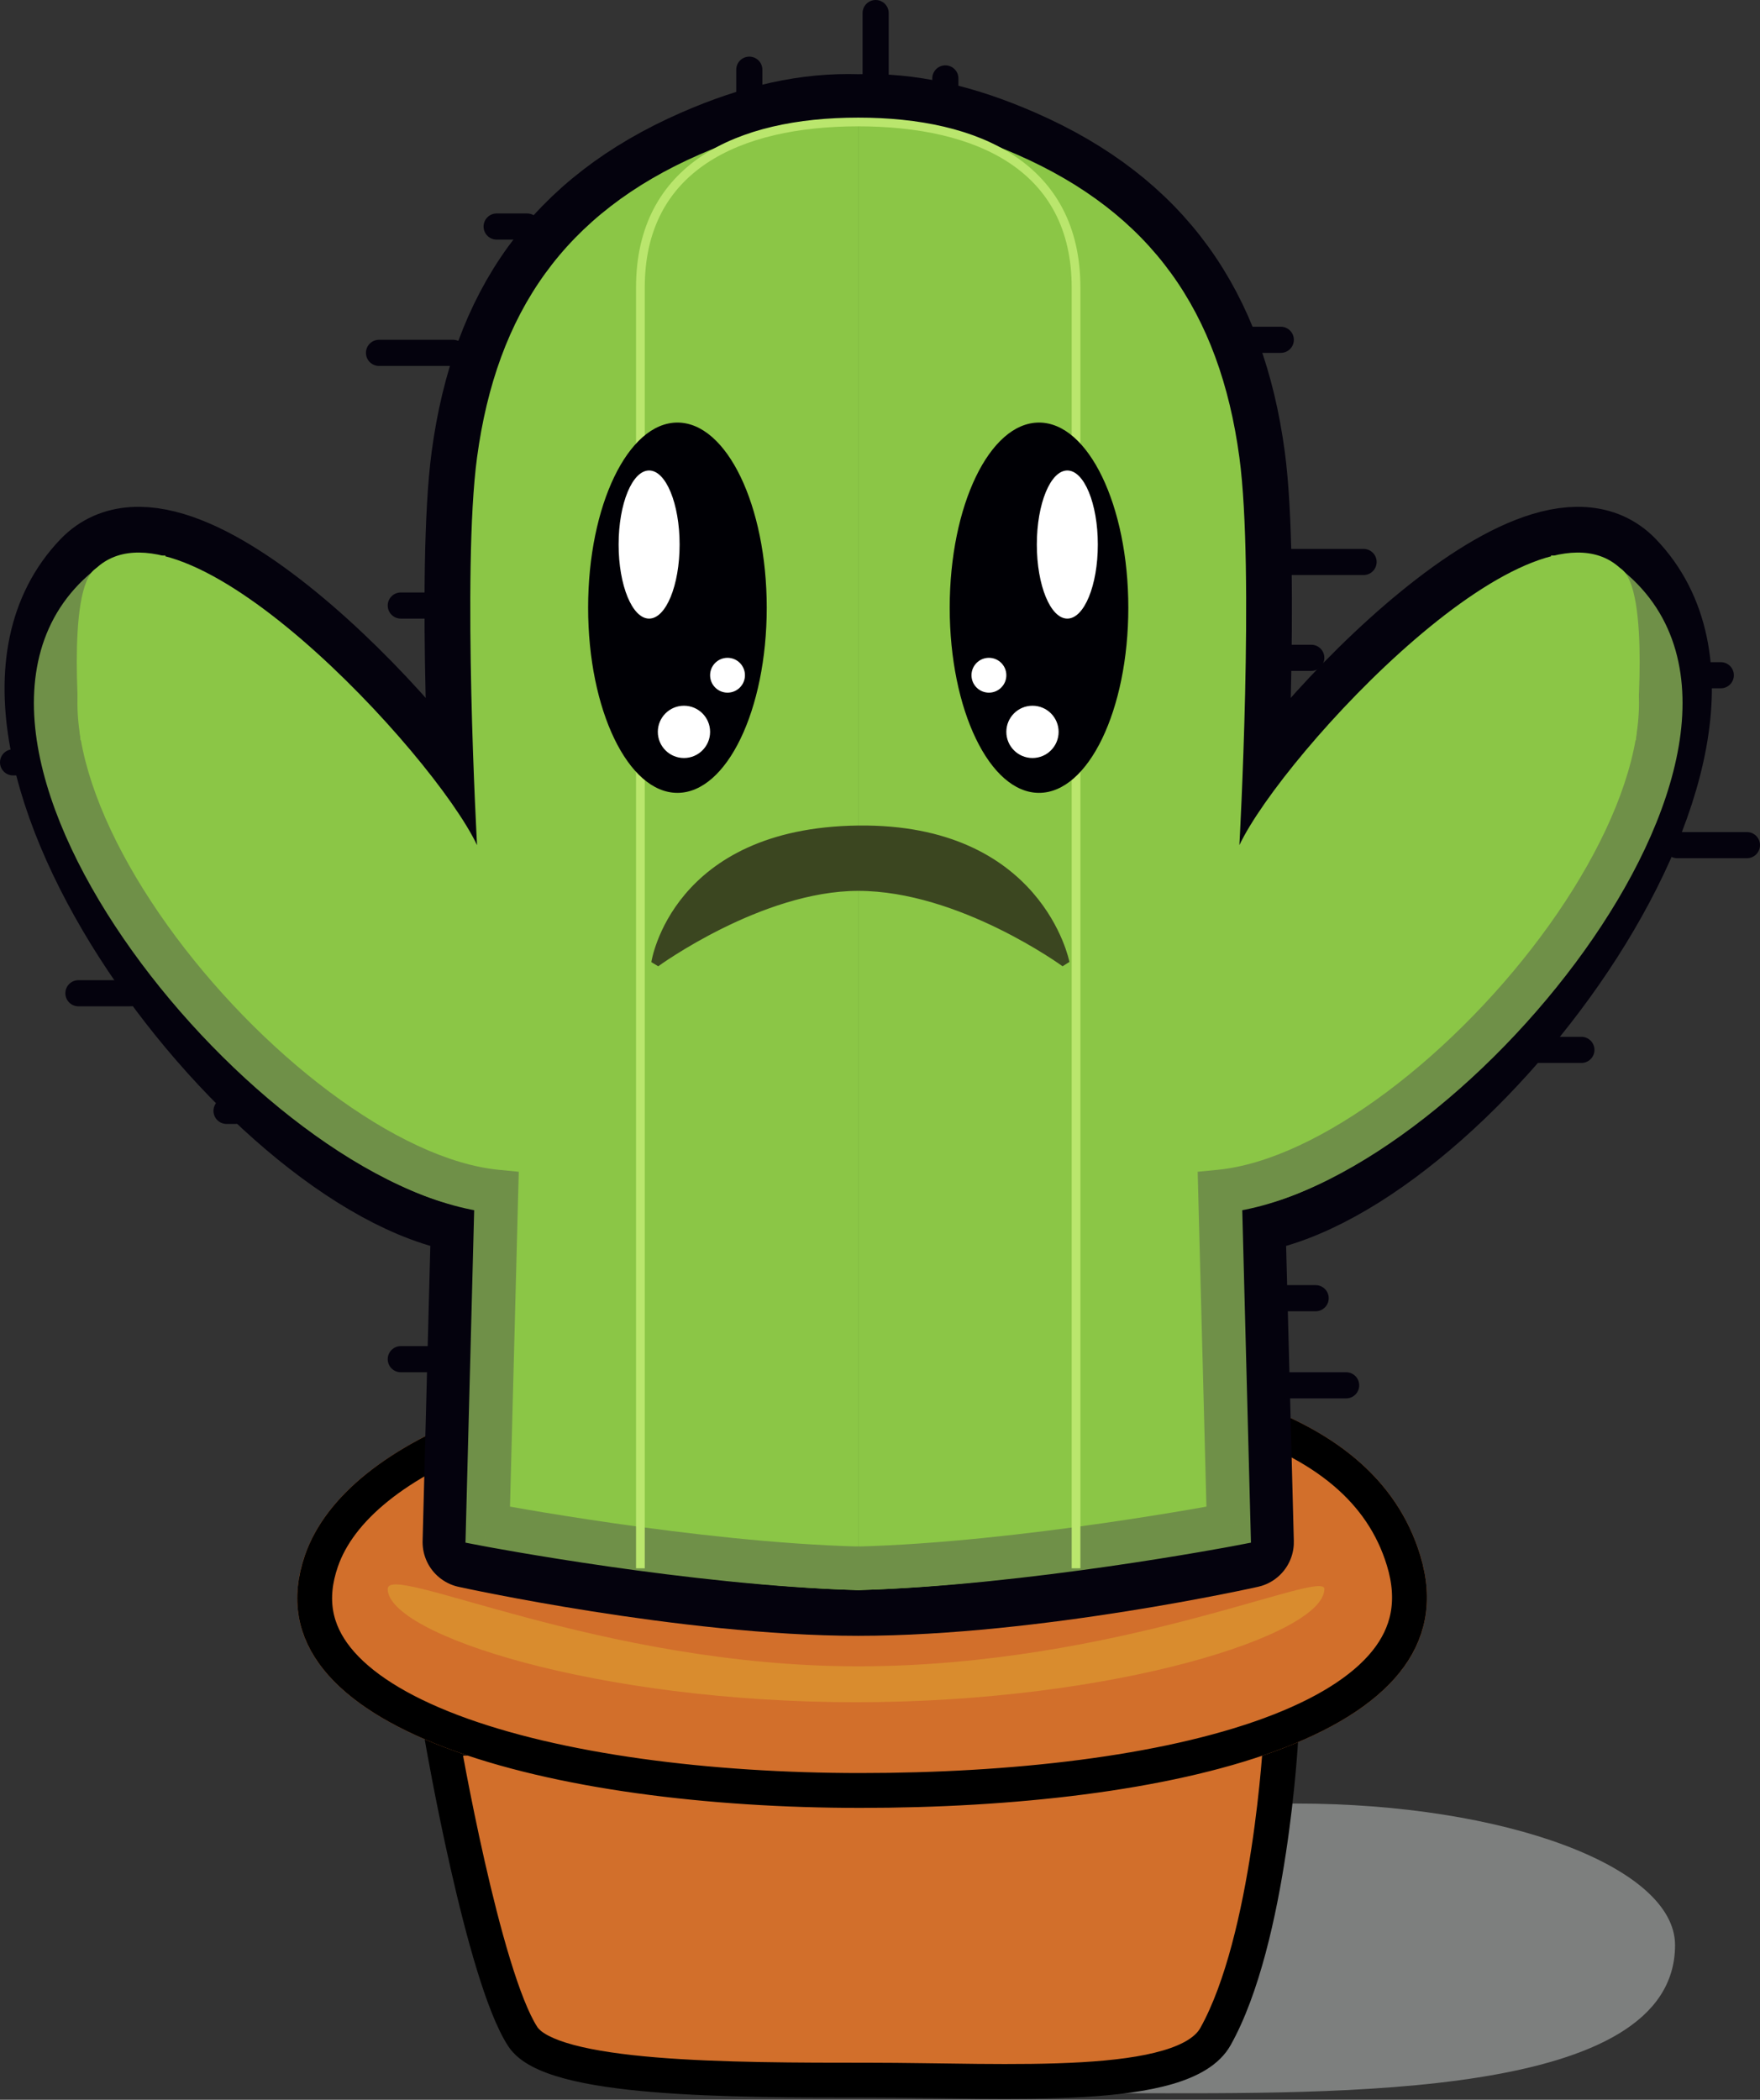 <svg width="404" height="482" viewBox="0 0 404 482" fill="none" xmlns="http://www.w3.org/2000/svg">
<rect x="0" y="0" width="404" height="482" fill="#333333" stroke="none"/>
<path d="M384.5 446.5C384.5 482 307.049 480.5 259 480.5C210.951 480.5 210.5 464.449 210.5 446.5C210.5 428.551 249.451 414 297.5 414C345.549 414 384.5 428.551 384.5 446.5Z" fill="#7D7F7E"/>
<path d="M120 467.5C110.86 453.439 101.5 399 101.5 399H294C294 399 291.564 445.064 279 467.5C271.72 480.5 231.5 477.5 199.5 477.5C167.5 477.5 126.5 477.5 120 467.5Z" fill="#D26F2B"/>
<path d="M101.5 399V395C100.321 395 99.201 395.52 98.441 396.422C97.681 397.324 97.358 398.515 97.558 399.678L101.5 399ZM120 467.5L116.646 469.68L120 467.5ZM279 467.5L275.51 465.546L279 467.5ZM294 399L297.994 399.211L294 395V399ZM101.5 399C97.558 399.678 97.558 399.678 97.558 399.679C97.558 399.679 97.558 399.68 97.558 399.681C97.559 399.683 97.559 399.686 97.56 399.69C97.561 399.697 97.563 399.707 97.565 399.721C97.57 399.749 97.577 399.789 97.586 399.842C97.605 399.948 97.632 400.104 97.668 400.308C97.74 400.716 97.846 401.313 97.984 402.078C98.26 403.606 98.664 405.801 99.177 408.479C100.203 413.831 101.668 421.121 103.422 428.861C105.173 436.591 107.225 444.82 109.428 452.033C111.593 459.12 114.024 465.646 116.646 469.68L123.354 465.32C121.406 462.323 119.24 456.771 117.079 449.696C114.957 442.747 112.954 434.73 111.224 427.093C109.495 419.466 108.049 412.267 107.034 406.973C106.527 404.327 106.128 402.16 105.856 400.656C105.721 399.904 105.617 399.318 105.547 398.921C105.512 398.723 105.486 398.572 105.468 398.471C105.459 398.421 105.453 398.383 105.448 398.358C105.446 398.345 105.445 398.336 105.444 398.33C105.443 398.327 105.443 398.325 105.442 398.324C105.442 398.323 105.442 398.323 105.442 398.322C105.442 398.322 105.442 398.322 101.5 399ZM282.49 469.454C289.156 457.55 292.982 439.788 295.166 425.438C296.271 418.179 296.977 411.638 297.407 406.91C297.622 404.545 297.768 402.63 297.861 401.302C297.908 400.638 297.941 400.12 297.962 399.766C297.973 399.589 297.981 399.453 297.986 399.36C297.989 399.313 297.991 399.277 297.992 399.252C297.993 399.24 297.993 399.23 297.994 399.223C297.994 399.22 297.994 399.217 297.994 399.215C297.994 399.214 297.994 399.213 297.994 399.213C297.994 399.212 297.994 399.211 294 399C290.006 398.789 290.006 398.788 290.006 398.788C290.006 398.789 290.006 398.789 290.006 398.789C290.006 398.79 290.005 398.791 290.005 398.793C290.005 398.798 290.005 398.805 290.004 398.814C290.003 398.834 290.001 398.865 289.999 398.906C289.994 398.988 289.987 399.114 289.977 399.279C289.957 399.611 289.925 400.105 289.881 400.744C289.791 402.023 289.649 403.882 289.44 406.186C289.02 410.797 288.332 417.173 287.257 424.235C285.082 438.526 281.408 455.013 275.51 465.546L282.49 469.454ZM294 395H101.5V403H294V395ZM116.646 469.68C117.966 471.711 119.961 473.203 122.097 474.335C124.26 475.482 126.83 476.396 129.631 477.145C135.227 478.642 142.236 479.604 149.857 480.236C165.117 481.503 183.546 481.5 199.5 481.5V473.5C183.454 473.5 165.383 473.497 150.518 472.264C143.077 471.646 136.616 470.733 131.698 469.417C129.24 468.76 127.291 468.034 125.843 467.267C124.368 466.485 123.659 465.789 123.354 465.32L116.646 469.68ZM199.5 481.5C215.237 481.5 233.641 482.252 248.753 481.368C256.341 480.925 263.403 480.059 269.129 478.386C274.715 476.754 279.883 474.109 282.49 469.454L275.51 465.546C274.477 467.391 271.888 469.246 266.885 470.707C262.022 472.128 255.664 472.95 248.287 473.382C233.469 474.248 215.763 473.5 199.5 473.5V481.5Z" fill="black"/>
<path d="M326 357C339 399.5 267.363 415 197.499 415C127.635 415 55.999 397.5 70 357C79.385 329.855 127.635 311 197.499 311C267.363 311 315.141 321.499 326 357Z" fill="#D26F2B"/>
<path d="M322.175 358.17C325.043 367.545 323.251 375.102 318.115 381.484C312.791 388.099 303.653 393.699 291.445 398.183C267.077 407.132 232.25 411 197.499 411C162.793 411 127.966 406.64 103.719 397.447C91.563 392.839 82.511 387.18 77.32 380.658C72.326 374.383 70.732 367.126 73.781 358.307C77.883 346.441 90.879 335.535 112.455 327.573C133.855 319.676 162.885 315 197.499 315C232.324 315 261.228 317.629 282.656 324.496C304.017 331.343 317.277 342.156 322.175 358.17Z" stroke="black" stroke-width="8"/>
<path d="M304 364.743C304 375.237 255.871 390.743 196.5 390.743C137.129 390.743 89 375.237 89 364.743C89 358.502 137.629 382.5 197 382.5C256.371 382.5 304 360 304 364.743Z" fill="#D98C2E"/>
<path d="M197 27.533C185.248 27.148 173.605 29.762 160.504 35.499C129.667 49.004 114.001 71.635 109.504 104.999C106 131 109.504 193.999 109.504 193.999C99.493 172.901 41.5 110.232 21.5 131C-16.208 170.156 61.997 272.547 109.504 277.499L107.504 353.999C107.504 353.999 157.5 365 197 365M197 27.533C197 27.533 197 233.211 197 365M197 27.533C208.752 27.148 220.395 29.762 233.496 35.499C264.333 49.004 279.999 71.635 284.496 104.999C288 131 284.496 193.999 284.496 193.999C294.507 172.901 352.5 110.232 372.5 131C410.208 170.156 332.003 272.547 284.496 277.499L286.496 353.999C286.496 353.999 237.5 365 197 365" stroke="#04020D" stroke-width="21" stroke-linejoin="round"/>
<path d="M109.504 104.999C106 131 109.504 193.999 109.504 193.999C99.493 172.901 41.5 110.232 21.5 131C-16.208 170.156 61.997 272.547 109.504 277.499L107.504 353.999C107.504 353.999 159.269 364.017 197 365V27.533C185.248 27.148 173.605 29.762 160.504 35.499C129.667 49.004 114.001 71.635 109.504 104.999Z" fill="#8BC646"/>
<path d="M284.496 104.999C288 131 284.496 193.999 284.496 193.999C294.507 172.901 352.5 110.232 372.5 131C410.208 170.156 332.003 272.547 284.496 277.499L286.496 353.999C286.496 353.999 234.731 364.017 197 365V27.533C208.752 27.148 220.395 29.762 233.496 35.499C264.333 49.004 279.999 71.635 284.496 104.999Z" fill="#8BC646"/>
<path d="M111.959 349.999L106.96 349.868L106.849 354.115L111.022 354.91L111.959 349.999ZM113.959 273.499L118.957 273.629L119.079 268.977L114.447 268.523L113.959 273.499ZM196.869 364.998C199.63 365.07 201.926 362.891 201.998 360.13C202.07 357.37 199.89 355.074 197.13 355.002L196.869 364.998ZM116.957 350.129L118.957 273.629L108.96 273.368L106.96 349.868L116.957 350.129ZM114.447 268.523C103.012 267.401 89.299 260.875 75.572 250.598C61.944 240.396 48.773 226.848 38.436 212.403C28.061 197.904 20.785 182.845 18.522 169.647C16.279 156.571 18.998 145.99 27.674 138.864L21.326 131.136C9.003 141.26 6.034 155.992 8.665 171.337C11.276 186.561 19.434 203.033 30.304 218.222C41.211 233.464 55.094 247.76 69.579 258.604C83.966 269.374 99.426 277.097 113.471 278.475L114.447 268.523ZM197.13 355.002C178.552 354.518 157.515 352.049 141.041 349.681C132.822 348.5 125.774 347.35 120.785 346.495C118.29 346.068 116.312 345.714 114.959 345.469C114.283 345.346 113.764 345.25 113.415 345.185C113.241 345.152 113.109 345.128 113.022 345.111C112.978 345.103 112.946 345.097 112.925 345.093C112.914 345.091 112.906 345.089 112.901 345.088C112.899 345.088 112.897 345.087 112.896 345.087C112.895 345.087 112.895 345.087 112.895 345.087C112.895 345.087 112.895 345.087 111.959 349.999C111.022 354.91 111.023 354.91 111.024 354.91C111.024 354.91 111.025 354.911 111.026 354.911C111.028 354.911 111.03 354.912 111.034 354.912C111.04 354.914 111.05 354.915 111.062 354.918C111.086 354.922 111.122 354.929 111.169 354.938C111.263 354.956 111.402 354.982 111.583 355.016C111.946 355.083 112.48 355.182 113.171 355.307C114.554 355.559 116.566 355.918 119.096 356.351C124.156 357.218 131.294 358.383 139.619 359.58C156.232 361.967 177.716 364.499 196.869 364.998L197.13 355.002Z" fill="#6F9048"/>
<path d="M22 130.5C15 135 18.5 170 18.5 170L37.999 127.5C37.999 127.5 25.289 128.385 22 130.5Z" fill="#8BC646"/>
<path d="M282.041 349.999L287.04 349.868L287.151 354.115L282.978 354.91L282.041 349.999ZM280.041 273.499L275.043 273.629L274.921 268.977L279.553 268.523L280.041 273.499ZM197.131 364.998C194.37 365.07 192.074 362.891 192.002 360.13C191.93 357.37 194.11 355.074 196.87 355.002L197.131 364.998ZM277.043 350.129L275.043 273.629L285.04 273.368L287.04 349.868L277.043 350.129ZM279.553 268.523C290.988 267.401 304.701 260.875 318.428 250.598C332.056 240.396 345.227 226.848 355.564 212.403C365.939 197.904 373.215 182.845 375.478 169.647C377.721 156.571 375.002 145.99 366.326 138.864L372.674 131.136C384.997 141.26 387.966 155.992 385.335 171.337C382.724 186.561 374.566 203.033 363.696 218.222C352.789 233.464 338.905 247.76 324.421 258.604C310.034 269.374 294.574 277.097 280.529 278.475L279.553 268.523ZM196.87 355.002C215.448 354.518 236.485 352.049 252.959 349.681C261.178 348.5 268.226 347.35 273.215 346.495C275.71 346.068 277.688 345.714 279.041 345.469C279.717 345.346 280.236 345.25 280.585 345.185C280.759 345.152 280.891 345.128 280.978 345.111C281.022 345.103 281.054 345.097 281.075 345.093C281.086 345.091 281.094 345.089 281.099 345.088C281.101 345.088 281.103 345.087 281.104 345.087C281.105 345.087 281.105 345.087 281.105 345.087C281.105 345.087 281.105 345.087 282.041 349.999C282.978 354.91 282.977 354.91 282.976 354.91C282.976 354.91 282.975 354.911 282.974 354.911C282.972 354.911 282.97 354.912 282.966 354.912C282.96 354.914 282.95 354.915 282.938 354.918C282.914 354.922 282.878 354.929 282.831 354.938C282.737 354.956 282.598 354.982 282.417 355.016C282.054 355.083 281.52 355.182 280.829 355.307C279.446 355.559 277.434 355.918 274.904 356.351C269.844 357.218 262.706 358.383 254.381 359.58C237.768 361.967 216.284 364.499 197.131 364.998L196.87 355.002Z" fill="#6F9048"/>
<path d="M372 130.5C379 135 375.5 170 375.5 170L356.001 127.5C356.001 127.5 368.711 128.385 372 130.5Z" fill="#8BC646"/>
<path d="M147 360V66C147 38.386 169.386 28 197 28C224.614 28 247 38.386 247 66V360" stroke="#BAE66D" stroke-width="2"/>
<path d="M197 190.5C155.003 191.006 150.5 221 150.5 221C150.5 221 174.5 203.5 197 203.5C220.548 203.5 244.5 221 244.5 221C244.5 221 238.5 190 197 190.5Z" fill="#3B4620" stroke="#3B4620" stroke-width="2" stroke-miterlimit="1.466"/>
<ellipse cx="155.5" cy="139.5" rx="20.5" ry="42.5" fill="#000005"/>
<ellipse cx="149" cy="125" rx="7" ry="17" fill="white"/>
<circle cx="167" cy="155" r="4" fill="white"/>
<circle cx="157" cy="168" r="6" fill="white"/>
<ellipse cx="20.5" cy="42.5" rx="20.5" ry="42.5" transform="matrix(-1 0 0 1 259 97)" fill="#000005"/>
<ellipse cx="7" cy="17" rx="7" ry="17" transform="matrix(-1 0 0 1 252 108)" fill="white"/>
<circle cx="4" cy="4" r="4" transform="matrix(-1 0 0 1 231 151)" fill="white"/>
<circle cx="6" cy="6" r="6" transform="matrix(-1 0 0 1 243 162)" fill="white"/>
<line x1="201" y1="3" x2="201" y2="17" stroke="#04020D" stroke-width="6" stroke-linecap="round"/>
<line x1="217" y1="18" x2="217" y2="25" stroke="#04020D" stroke-width="6" stroke-linecap="round"/>
<line x1="287" y1="78" x2="294" y2="78" stroke="#04020D" stroke-width="6" stroke-linecap="round"/>
<line x1="114" y1="52" x2="121" y2="52" stroke="#04020D" stroke-width="6" stroke-linecap="round"/>
<line x1="294" y1="151" x2="301" y2="151" stroke="#04020D" stroke-width="6" stroke-linecap="round"/>
<line x1="92" y1="139" x2="99" y2="139" stroke="#04020D" stroke-width="6" stroke-linecap="round"/>
<line x1="3" y1="175" x2="5" y2="175" stroke="#04020D" stroke-width="6" stroke-linecap="round"/>
<line x1="52" y1="255" x2="54" y2="255" stroke="#04020D" stroke-width="6" stroke-linecap="round"/>
<line x1="18" y1="228" x2="30" y2="228" stroke="#04020D" stroke-width="6" stroke-linecap="round"/>
<line x1="92" y1="312" x2="104" y2="312" stroke="#04020D" stroke-width="6" stroke-linecap="round"/>
<line x1="295" y1="318" x2="309" y2="318" stroke="#04020D" stroke-width="6" stroke-linecap="round"/>
<line x1="293" y1="298" x2="302" y2="298" stroke="#04020D" stroke-width="6" stroke-linecap="round"/>
<line x1="390" y1="155" x2="395" y2="155" stroke="#04020D" stroke-width="6" stroke-linecap="round"/>
<line x1="353" y1="241" x2="363" y2="241" stroke="#04020D" stroke-width="6" stroke-linecap="round"/>
<line x1="385" y1="194" x2="401" y2="194" stroke="#04020D" stroke-width="6" stroke-linecap="round"/>
<line x1="296" y1="129" x2="313" y2="129" stroke="#04020D" stroke-width="6" stroke-linecap="round"/>
<line x1="87" y1="81" x2="104" y2="81" stroke="#04020D" stroke-width="6" stroke-linecap="round"/>
<line x1="172" y1="16" x2="172" y2="23" stroke="#04020D" stroke-width="6" stroke-linecap="round"/>
</svg>
